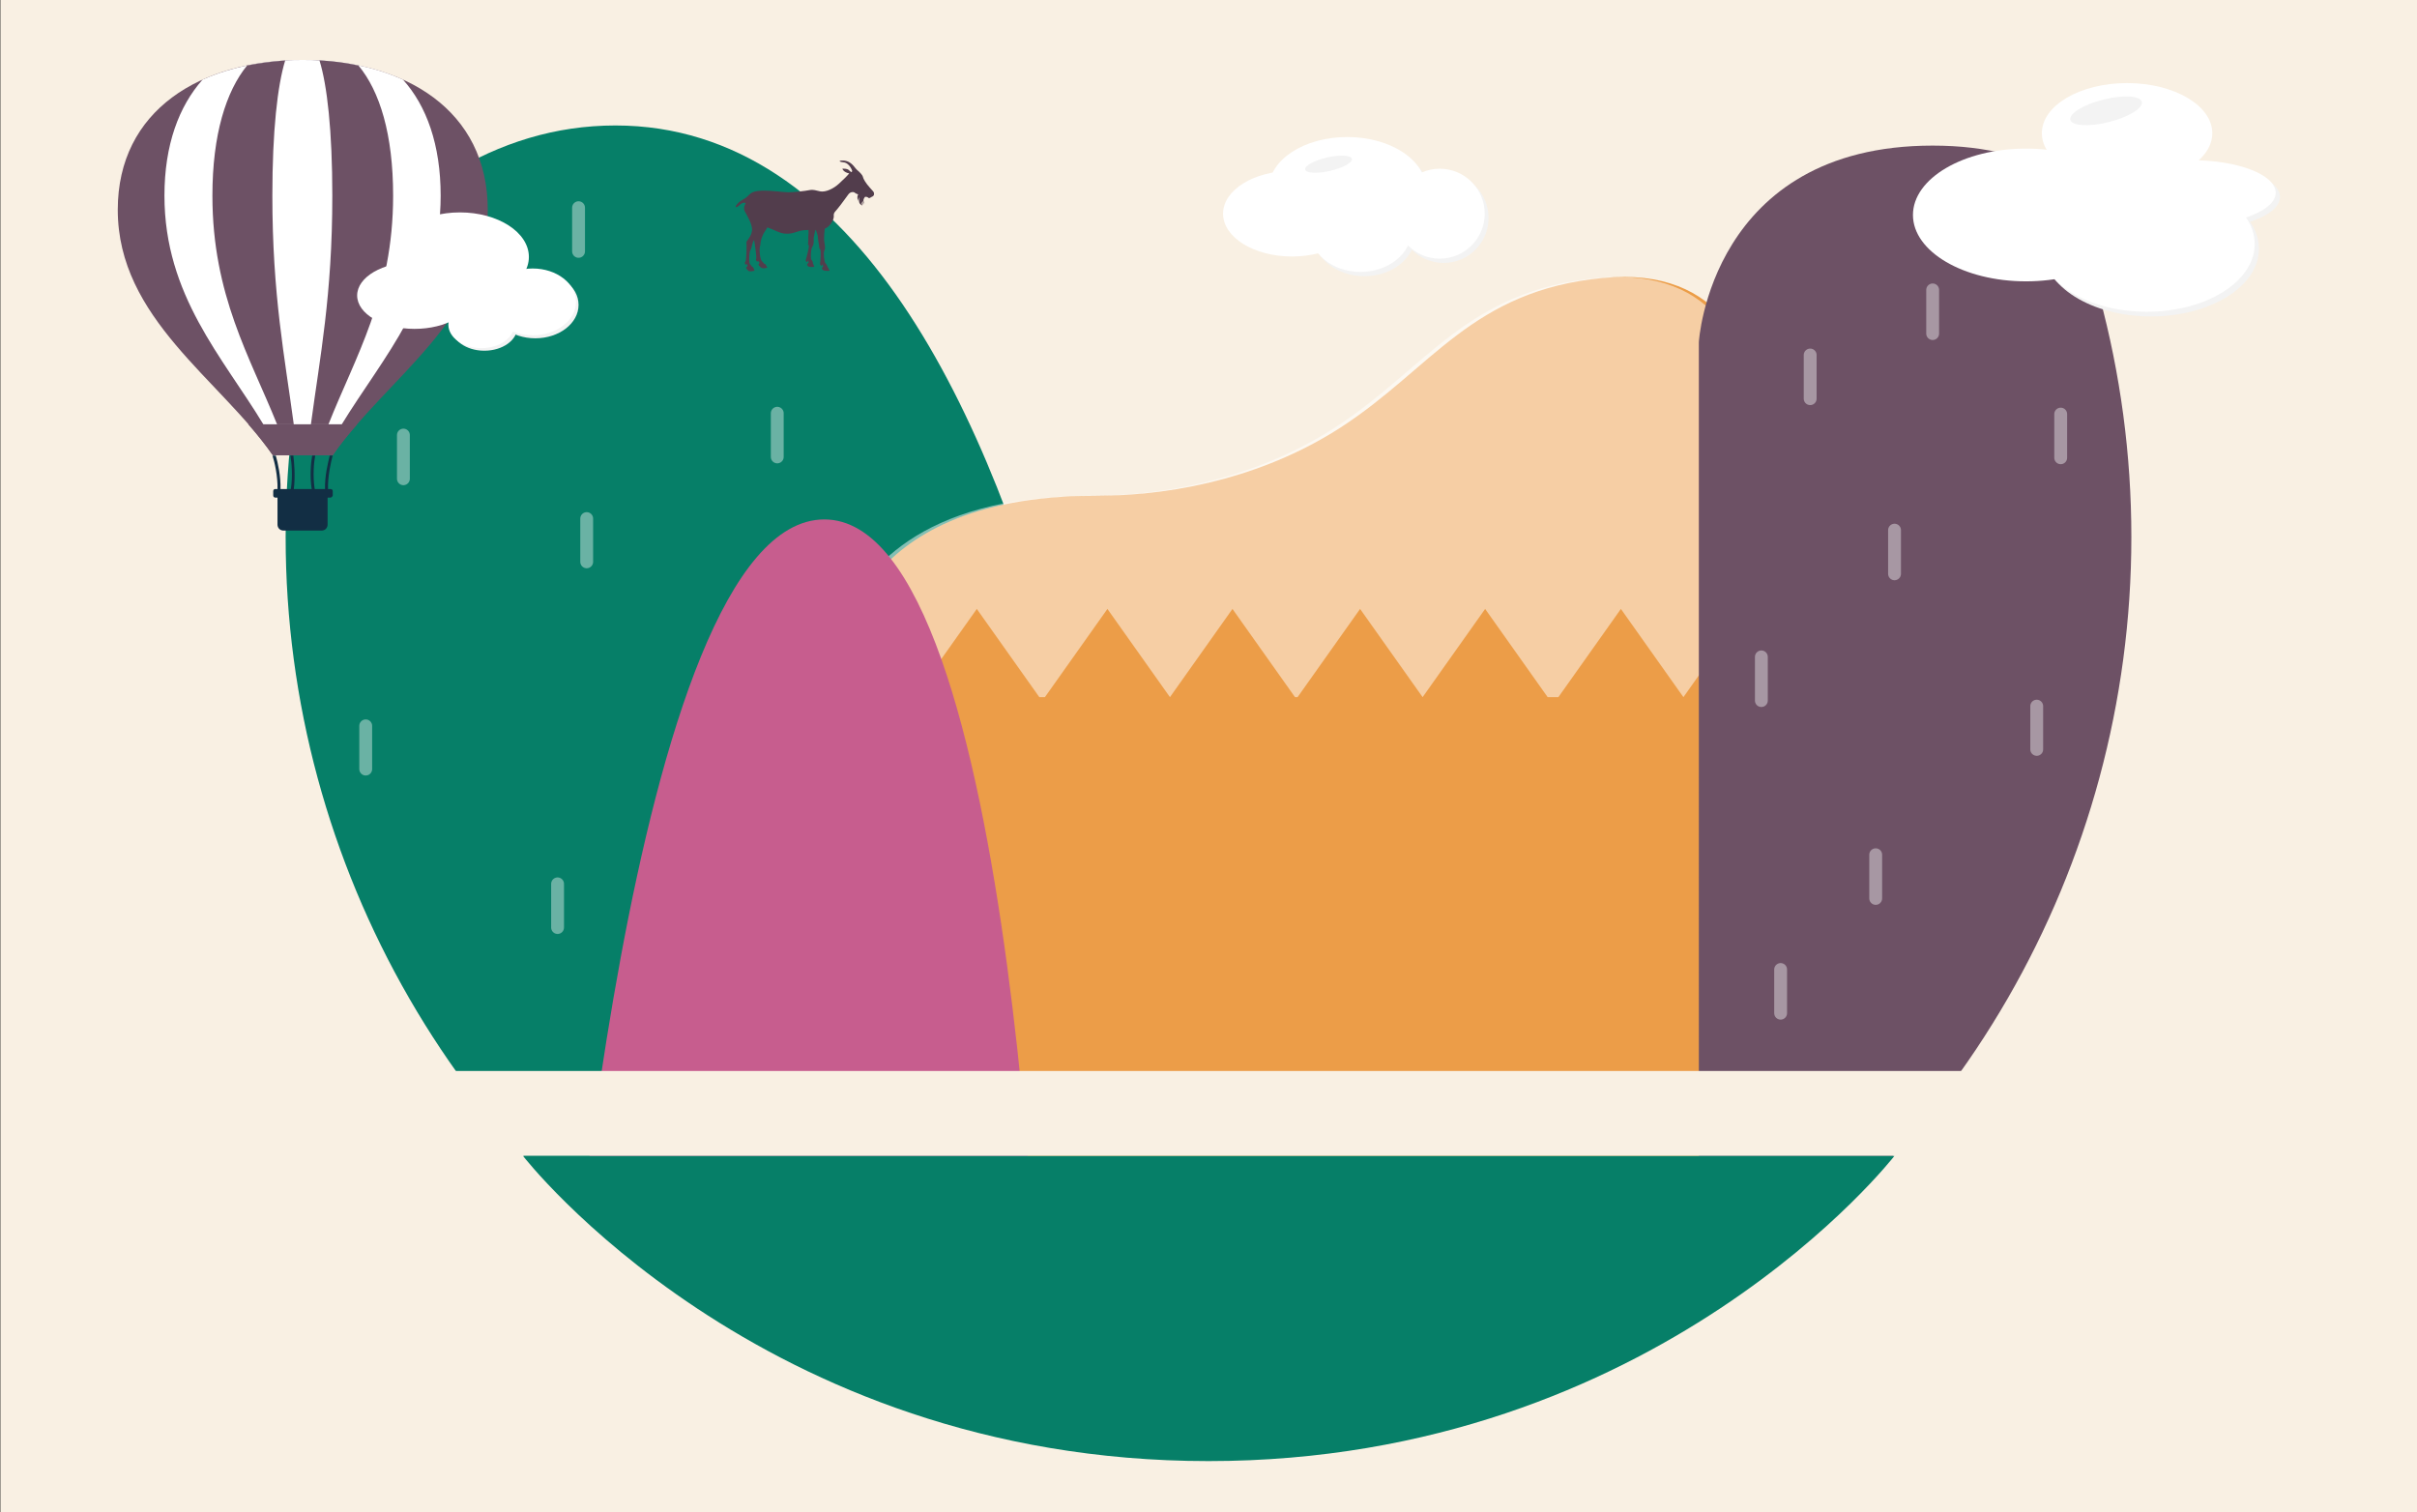 <?xml version="1.0" encoding="utf-8"?>
<!-- Generator: Adobe Illustrator 24.0.0, SVG Export Plug-In . SVG Version: 6.00 Build 0)  -->
<svg version="1.1" xmlns="http://www.w3.org/2000/svg" xmlns:xlink="http://www.w3.org/1999/xlink" x="0px" y="0px"
	 viewBox="0 0 564.4 353.1" style="enable-background:new 0 0 564.4 353.1;" xml:space="preserve">
<rect x="0" y="0" width="564.4" height="353.1" fill="#333333" stroke="none"/>
<style type="text/css">
	.st0{fill:#F9F0E3;}
	.st1{clip-path:url(#SVGID_2_);fill:#067F68;}
	.st2{clip-path:url(#SVGID_2_);}
	.st3{fill:#EC9D48;}
	.st4{opacity:0.5;fill:#FFFFFF;}
	.st5{clip-path:url(#SVGID_2_);fill:#6D5165;}
	.st6{clip-path:url(#SVGID_2_);fill:#C75D8E;}
	.st7{fill:#067F68;}
	.st8{fill:#523D4C;}
	.st9{fill:#122E44;}
	.st10{fill:#6D5165;}
	.st11{fill:#FFFFFF;}
	.st12{fill:#F3F3F3;}
	.st13{fill:none;stroke:#6AB2A4;stroke-width:3;stroke-linecap:round;stroke-miterlimit:10;}
	.st14{fill:none;stroke:#A797A3;stroke-width:3;stroke-linecap:round;stroke-miterlimit:10;}
</style>
<g id="Hintergrund">
	<rect x="0.1" y="0" class="st0" width="564.4" height="353.1"/>
</g>
<g id="Ebene_13">
	<g>
		<g>
			<defs>
				<circle id="SVGID_1_" cx="282.2" cy="125.4" r="215.5"/>
			</defs>
			<clipPath id="SVGID_2_">
				<use xlink:href="#SVGID_1_"  style="overflow:visible;"/>
			</clipPath>
			<path class="st1" d="M-5.7,291.7c0,0,36.9-262.4,149.4-262.4s125.4,267.1,125.4,267.1L-5.7,291.7z"/>
			<g class="st2">
				<path class="st3" d="M196.1,321.8V153.6c0,0,1.8-37.8,59.4-37.8c20.9,0,41.2-5.4,57.6-16c21.3-13.8,30.6-32,61.3-34.9
					c28-2.6,36.2,17.4,36.1,36.9c-0.4,66.3,0,195.5,0,195.5L196.1,321.8z"/>
				<path class="st4" d="M409.5,101.8c-0.1,11.9-0.1,25.7-0.2,40.5c0,0.7,0,1.3-0.1,2l-1.5-2.1l-7.3,10.3l-7.3,10.3l-7.3-10.3
					l-7.3-10.3l-7.3,10.3l-7.3,10.3h-2.5l-7.3-10.3l-7.3-10.3l-7.3,10.3l-7.3,10.3l-7.3-10.3l-7.3-10.3l-7.3,10.3l-7.3,10.3h-0.6
					l-7.3-10.3l-7.3-10.3l-7.3,10.3l-7.3,10.3l-7.3-10.3l-7.3-10.3l-7.3,10.3l-7.3,10.3h-1.3l-7.3-10.3l-7.3-10.3l-7.3,10.3
					l-7.3,10.3l-7.3-10.3l-7.3-10.3l-2,2.8c4.3-11.1,17.5-29.2,57.3-29.2c20.9,0,41.2-5.4,57.6-16c21.3-13.8,30.6-32,61.3-34.9
					C401.3,62.3,409.6,82.4,409.5,101.8z"/>
			</g>
			<path class="st5" d="M396.7,79.9c0,0,2.7-45.9,54.6-45.9s50.1,45.9,50.1,45.9v203.5l-104.7-4.5V79.9z"/>
			<path class="st6" d="M131.7,326.1c0,0,15-204.8,60.8-204.8s51,208.4,51,208.4L131.7,326.1z"/>
		</g>
		<path class="st7" d="M122.1,269.9h320.3c0,0-55.2,71.3-160.2,71.3S122.1,269.9,122.1,269.9z"/>
		<rect x="88" y="250.1" class="st0" width="409.7" height="19.8"/>
	</g>
	<g id="Ziege">
		<path id="XMLID_8_" class="st8" d="M173.5,46.6c1.7-0.9,1.3-1.7,3.4-2s5.9,0.3,7.2,0.3c1.3,0,3.9-0.3,4.9-0.5
			c1-0.2,1.5,0.1,2.6,0.3c1.2,0.2,3-0.6,4.3-1.8c1-0.9,2-1.9,2.4-2.4c-1.4-0.3-1.6-1.1-1.6-1.1c0.2,0,1-0.1,1.5,0.3
			c0.2,0.2,0.4,0.4,0.6,0.5c0.2-0.1,0.2-0.3,0.2-0.3s-0.6-1.9-2.1-2c-1.5-0.2-0.7-0.5,0.2-0.4c0.9,0.1,1.7,0.5,2.6,1.7
			c0.4,0.5,0.8,0.8,0.8,0.8s0.9,0.8,1,1.3c0.1,0.5,0.7,1.5,1.6,2.5c0.9,1,1,1,1,1.5c0,0.5-0.4,0.6-0.6,0.7c-0.2,0.1-0.5,0.4-0.7,0.2
			c-0.2-0.2-0.8-0.4-0.9-0.1c-0.2,0.3-0.5,0.7,0,1.5c0,0-0.3-0.2-0.4-0.7c0,0-0.2,0.5,0.2,1c0,0-0.4-0.3-0.5-0.8
			c0,0-0.1,0.4,0.2,0.9c0,0-0.8-0.3-0.8-1c-0.1-0.7,0.1-1,0.1-1s-0.4,0.5-0.3,1c0,0-0.4-1,0-1.6c0,0-0.6-0.2-0.8-0.4
			c-0.2-0.2-1-0.3-1.5,0.4c-0.6,0.8-1.8,2.5-2.4,3.2c-0.5,0.7-1.1,1-1,1.8c0.1,0.8-0.8,2.5-2.1,3c0,0-0.3,2.1-0.1,3.1
			c0.1,0.9,0.3,1.4,0,2c-0.3,0.6,0,2.6,0.2,2.9c0.2,0.3,0.4,0.4,0.5,0.8c0.1,0.4,0.2,0.2,0.3,0.6c0.2,0.4,0.3,0.4,0.3,0.4
			s-1.3,0.2-1.7-0.2c-0.4-0.5,0-0.6,0.1-0.7c0.1-0.1-0.2-0.7-0.2-0.6s-0.1,0.5-0.2,0.4c-0.1-0.1-0.4-0.4-0.3-0.6
			c0.1-0.3,0.2-2.7,0.1-3.1c-0.1-0.4-0.3-0.2-0.3-0.7s-0.3-1.6-0.3-2.2c0-0.6-0.5-1.8-0.5-1.8s0,0-0.1,0c-0.2,0.7-0.3,1.4-0.4,1.9
			c0,0.9,0.1,1.4-0.3,2c-0.4,0.6-0.4,2.6-0.3,2.9c0.1,0.3,0.4,0.4,0.4,0.8c0,0.4,0.1,0.2,0.2,0.6c0.1,0.4,0.2,0.4,0.2,0.4
			s-1.3,0.2-1.6-0.2c-0.3-0.5,0.1-0.6,0.2-0.7c0.1-0.1-0.1-0.7-0.1-0.6c-0.1,0.1-0.2,0.5-0.3,0.4c-0.1-0.1-0.4-0.4-0.2-0.6
			c0.1-0.3,0.7-2.7,0.7-3.1c0-0.4-0.3-0.2-0.2-0.7c0.1-0.5,0-1.6,0.1-2.2c0-0.2,0-0.6,0-0.9c-0.8,0-1.6,0.1-2,0.2
			c-0.9,0.2-2.7,1.3-5.2,0.2c-1.1-0.5-1.9-0.8-2.4-1c-0.1,0.2-0.3,0.5-0.5,0.8c-0.6,0.8-1,2-1.1,2.7c0,0.7-0.2,1-0.2,1.4
			c-0.1,0.4,0.1,2.2,0.3,2.6c0.2,0.5,0.4,0.5,0.6,0.8c0.2,0.4,0.2,0,0.5,0.4c0.2,0.4,0.4,0.7,0.4,0.7s-1.1,0.4-1.6-0.1
			c-0.5-0.5-0.6-0.6-0.4-0.8c0.3-0.2,0-0.6-0.1-0.6c-0.1,0-0.3,0.2-0.5-0.1c-0.1-0.4-0.1-0.3,0-0.6c0.1-0.3-0.4-3.8-0.5-4.3
			c-0.3,0.5-0.4,0.9-0.5,1.3c-0.1,0.7-0.3,1-0.5,1.4c-0.1,0.4-0.2,2.2-0.1,2.6c0.1,0.5,0.3,0.5,0.5,0.8c0.1,0.4,0.2,0,0.4,0.4
			c0.2,0.4,0.3,0.7,0.3,0.7s-1.2,0.4-1.6-0.1c-0.4-0.5-0.5-0.6-0.2-0.8c0.3-0.2,0.1-0.6,0-0.6c-0.1,0-0.4,0.2-0.4-0.1
			c-0.1-0.4-0.1-0.3,0.1-0.6c0.2-0.3,0.3-4.1,0.2-4.4c-0.1-0.3,1.1-1.2,1.3-2.7c0.2-1.5-1.3-3.8-1.7-4.6c-0.4-0.8,0.1-1.6,0.2-1.8
			c0.1-0.2-0.8-0.4-1.6,0.6C171.2,49,171.8,47.5,173.5,46.6z"/>
	</g>
</g>
<g id="Luftballon">
	<g>
		<path class="st9" d="M76.6,114.3h-0.7c-0.1-3.1,0.7-6.3,1.1-7.9h0.6c0,0,0-0.1,0.1-0.1C77.3,107.8,76.5,111.2,76.6,114.3z"/>
		<path class="st9" d="M73.5,114.3h-0.7c-0.5-3.1-0.2-6.3,0.1-7.9h0.7C73.3,107.9,73,111.2,73.5,114.3z"/>
		<path class="st9" d="M64.8,114.3c0.1-3.1-0.7-6.5-1.2-8c0,0,0,0.1,0.1,0.1h0.7c0.5,1.7,1.2,4.9,1.1,7.9H64.8z"/>
		<path class="st9" d="M68.6,114.3h-0.7c0.5-3,0.2-6.4-0.1-7.9h0.7C68.7,108,69,111.2,68.6,114.3z"/>
		<path class="st9" d="M75.1,123.9h-8.9c-0.8,0-1.4-0.6-1.4-1.4v-7.3h11.7v7.3C76.5,123.3,75.9,123.9,75.1,123.9z"/>
		<path class="st9" d="M77.1,116.2H64.3c-0.3,0-0.5-0.2-0.5-0.5v-1c0-0.3,0.2-0.5,0.5-0.5h12.9c0.3,0,0.5,0.2,0.5,0.5v1
			C77.6,116,77.4,116.2,77.1,116.2z"/>
		<path class="st10" d="M77.7,106.3c12.2-17.7,36.2-32,36.2-57.3c0-23.3-19.4-35-43.2-35S27.5,25.7,27.5,49
			c0,25.4,24,39.6,36.2,57.3H77.7z"/>
		<path class="st11" d="M102.9,45.7c0,23.3-13.5,37.7-23.1,53.4H61.5C52,83.4,38.4,69,38.4,45.7c0-11.9,3.4-20.9,8.9-27.1
			c6.7-3,14.8-4.6,23.4-4.6c8.6,0,16.6,1.5,23.4,4.6C99.6,24.7,102.9,33.8,102.9,45.7z"/>
		<path class="st10" d="M91.8,45.7c0,23.3-8.9,37.7-15.1,53.4H64.7C58.4,83.4,49.6,69,49.6,45.7c0-14.3,3.2-24.4,8.1-30.4
			c4.1-0.8,8.5-1.3,13-1.3c4.5,0,8.9,0.4,13,1.3C88.7,21.3,91.8,31.4,91.8,45.7z"/>
		<path class="st11" d="M77.6,45.7c0,23.3-2.9,37.7-5,53.4h-4c-2.1-15.7-5-30.1-5-53.4c0-15.2,1.2-25.7,3-31.6
			C68,14,69.4,14,70.7,14c1.3,0,2.6,0,3.9,0.1C76.4,19.9,77.6,30.5,77.6,45.7z"/>
		<path class="st10" d="M58,99.1c2.1,2.4,4,4.8,5.7,7.2h14c1.7-2.5,3.6-4.8,5.7-7.2H58z"/>
	</g>
</g>
<g id="Wolken">
	<g>
		<ellipse class="st12" cx="315.4" cy="45" rx="18.3" ry="12"/>
		<circle class="st12" cx="337.1" cy="50.9" r="10.5"/>
		<ellipse class="st12" cx="318.6" cy="54.8" rx="11.9" ry="9.7"/>
		<ellipse class="st11" cx="314.6" cy="44" rx="18.3" ry="12"/>
		<circle class="st11" cx="336.2" cy="49.9" r="10.5"/>
		<ellipse class="st11" cx="317.7" cy="53.8" rx="11.9" ry="9.7"/>
		<ellipse class="st11" cx="301.7" cy="49.9" rx="16.1" ry="10"/>
		
			<ellipse transform="matrix(0.975 -0.224 0.224 0.975 -0.691 70.461)" class="st12" cx="310.1" cy="38.3" rx="5.6" ry="1.6"/>
	</g>
	<g>
		<ellipse class="st12" cx="113.1" cy="76.4" rx="7.7" ry="5.5"/>
		<ellipse transform="matrix(0.986 -0.168 0.168 0.986 -7.573 18.15)" class="st12" cx="103.8" cy="54" rx="4.3" ry="1.5"/>
		<g>
			<ellipse class="st11" cx="107.4" cy="60" rx="16.1" ry="10.4"/>
			<ellipse class="st12" cx="125" cy="71.2" rx="10.1" ry="7.8"/>
			<ellipse class="st11" cx="124.4" cy="70.5" rx="10.1" ry="7.8"/>
			<ellipse class="st11" cx="96.8" cy="69" rx="13.4" ry="7.8"/>
			<ellipse class="st11" cx="112.4" cy="75.8" rx="7.7" ry="5.5"/>
			<ellipse class="st11" cx="112.2" cy="69.8" rx="5.6" ry="3.1"/>
		</g>
	</g>
	<g>
		<ellipse class="st11" cx="496.7" cy="31.1" rx="19.9" ry="11.7"/>
		<ellipse class="st11" cx="473.1" cy="50.2" rx="26.4" ry="15.5"/>
		<ellipse class="st12" cx="502.3" cy="58.1" rx="25.2" ry="15.8"/>
		<ellipse class="st12" cx="512.7" cy="46" rx="19.7" ry="7.6"/>
		<ellipse class="st11" cx="501.3" cy="57" rx="25.2" ry="15.8"/>
		<ellipse class="st11" cx="511.7" cy="45" rx="19.7" ry="7.6"/>
		<ellipse transform="matrix(0.97 -0.244 0.244 0.97 8.534 120.733)" class="st12" cx="491.7" cy="25.9" rx="8.6" ry="2.7"/>
	</g>
</g>
<g id="Ebene_6">
	<line class="st13" x1="94.2" y1="101.6" x2="94.2" y2="111.8"/>
	<line class="st13" x1="135.1" y1="48.5" x2="135.1" y2="58.7"/>
	<line class="st13" x1="137" y1="121.1" x2="137" y2="131.2"/>
	<line class="st13" x1="181.5" y1="96.5" x2="181.5" y2="106.7"/>
	<line class="st13" x1="130.2" y1="206.4" x2="130.2" y2="216.6"/>
	<line class="st13" x1="85.4" y1="169.5" x2="85.4" y2="179.6"/>
	<line class="st14" x1="451.3" y1="67.7" x2="451.3" y2="77.9"/>
	<line class="st14" x1="422.7" y1="82.9" x2="422.7" y2="93.1"/>
	<line class="st14" x1="481.2" y1="96.7" x2="481.2" y2="106.9"/>
	<line class="st14" x1="442.4" y1="123.8" x2="442.4" y2="134"/>
	<line class="st14" x1="411.3" y1="153.4" x2="411.3" y2="163.6"/>
	<line class="st14" x1="475.6" y1="164.9" x2="475.6" y2="175"/>
	<line class="st14" x1="438" y1="199.6" x2="438" y2="209.8"/>
	<line class="st14" x1="415.8" y1="226.4" x2="415.8" y2="236.6"/>
</g>
</svg>
